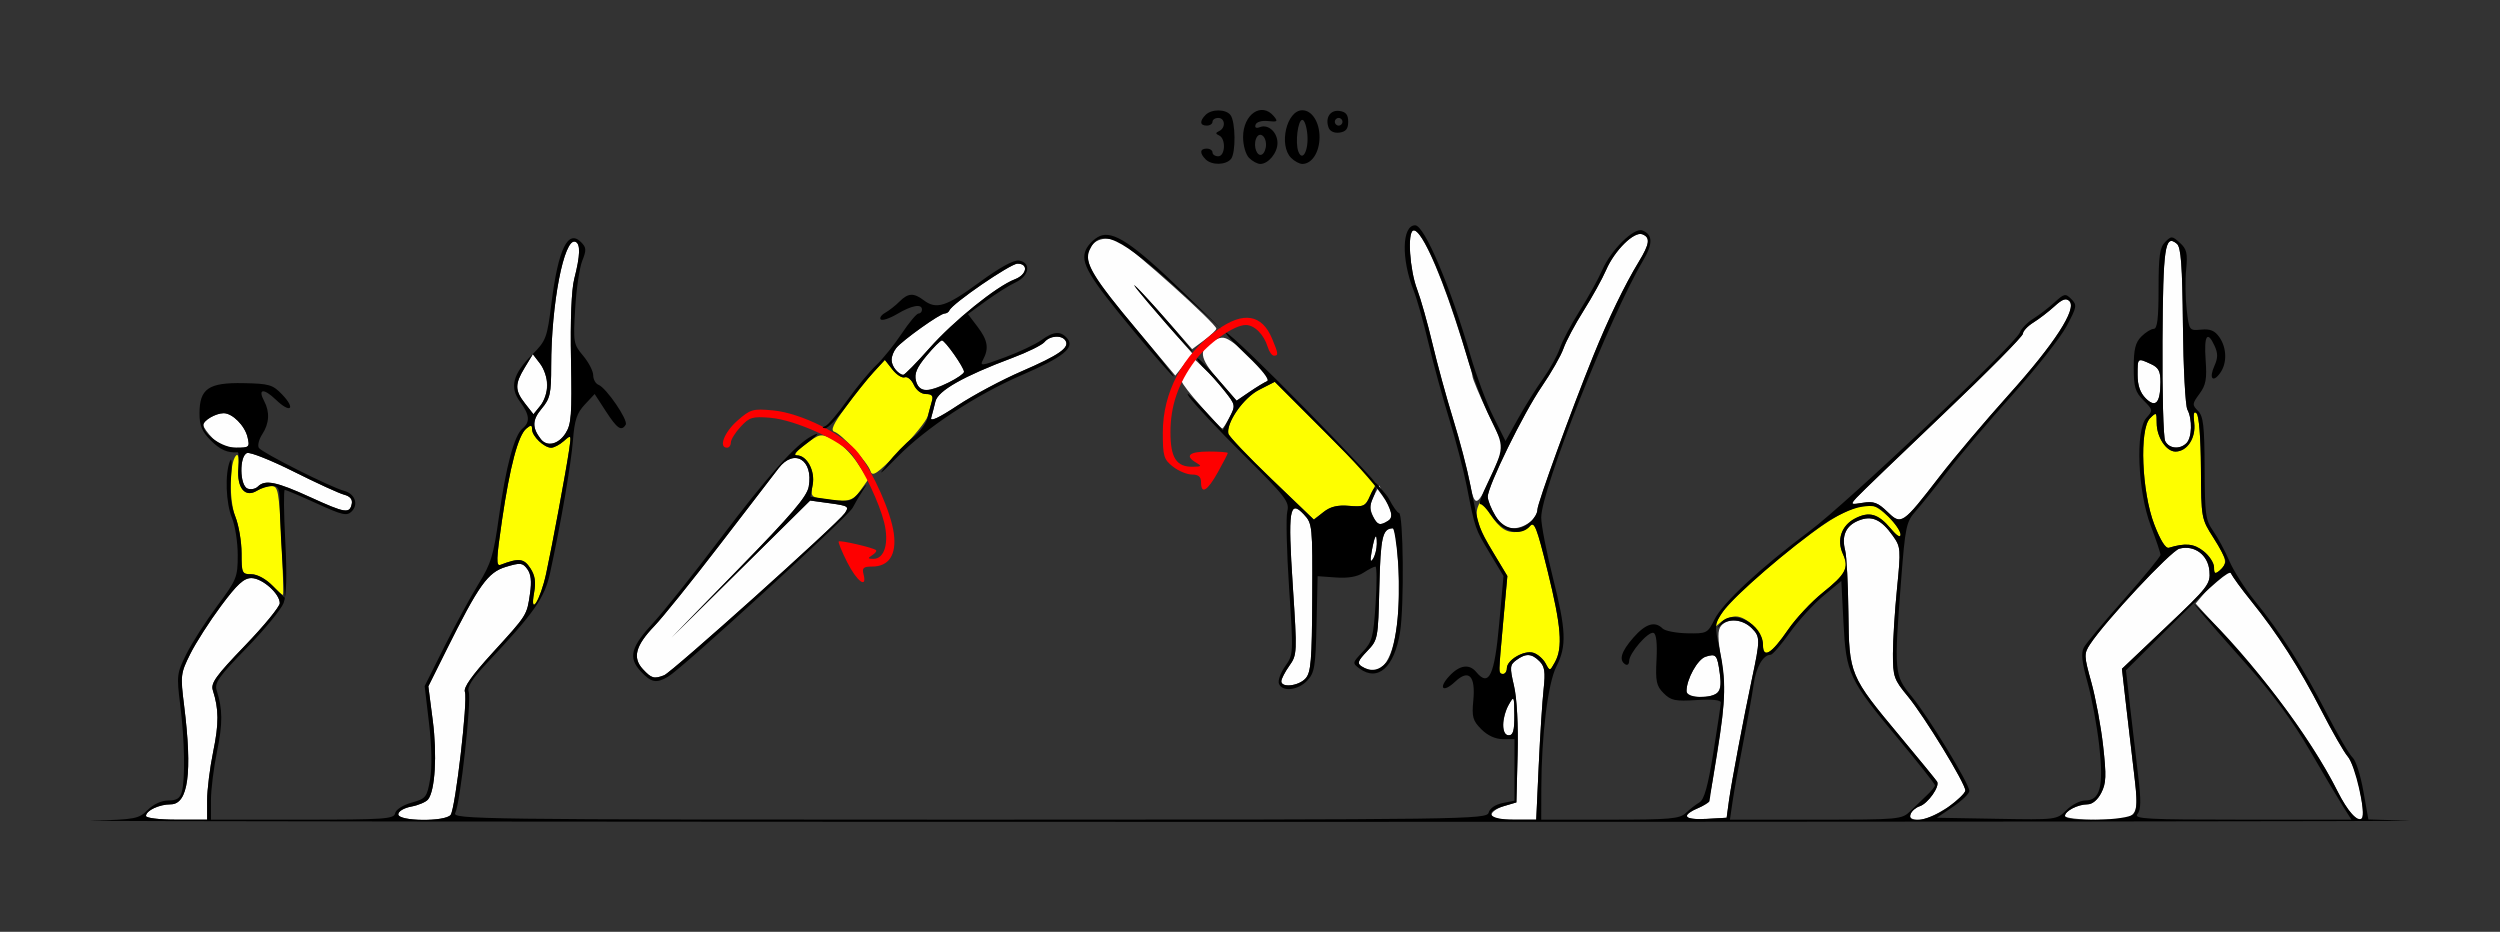 <?xml version="1.0" encoding="UTF-8" standalone="no"?>
<!-- Created with Inkscape (http://www.inkscape.org/) -->

<svg
   xmlns:dc="http://purl.org/dc/elements/1.1/"
   xmlns:cc="http://creativecommons.org/ns#"
   xmlns:rdf="http://www.w3.org/1999/02/22-rdf-syntax-ns#"
   xmlns:svg="http://www.w3.org/2000/svg"
   xmlns="http://www.w3.org/2000/svg"
   xmlns:sodipodi="http://sodipodi.sourceforge.net/DTD/sodipodi-0.dtd"
   xmlns:inkscape="http://www.inkscape.org/namespaces/inkscape"
   id="svg3464"
   version="1.1"
   inkscape:version="0.91 r13725"
   width="611.215"
   height="227.812"
   viewBox="0 0 611.215 227.812"
   sodipodi:docname="fx520600.svg">
  <rect x="0" y="0" width="611.215" height="227.812" fill="#333333" stroke="none"/>
  <defs
     id="defs3468" />
  <sodipodi:namedview
     pagecolor="#ffffff"
     bordercolor="#666666"
     borderopacity="1"
     objecttolerance="10"
     gridtolerance="10"
     guidetolerance="10"
     inkscape:pageopacity="0"
     inkscape:pageshadow="2"
     inkscape:window-width="1528"
     inkscape:window-height="965"
     id="namedview3466"
     showgrid="false"
     inkscape:zoom="1.8847706"
     inkscape:cx="364.35754"
     inkscape:cy="87.174212"
     inkscape:window-x="0"
     inkscape:window-y="0"
     inkscape:window-maximized="0"
     inkscape:current-layer="svg3464" />
  <g
     id="g3474"
     transform="translate(1.113,16.646)">
    <path
       style="fill:#fefefe"
       d="m 34.579,182.845 c 0,-1.318 3.24,-2.845 6.036,-2.845 4.289,0 5.337,-7.71 3.283,-24.144 -0.924,-7.394 -0.867,-7.878 1.504,-12.632 1.356,-2.719 4.742,-8.002 7.525,-11.74 3.945,-5.299 5.58,-6.797 7.417,-6.797 2.649,0 6.945,3.795 6.945,6.136 0,0.843 -3.831,5.513 -8.514,10.378 -7.139,7.416 -8.406,9.181 -7.846,10.931 1.478,4.619 1.498,8.109 0.085,14.972 -0.814,3.955 -1.481,9.319 -1.481,11.919 l 0,4.727 -7.477,0 c -4.18,0 -7.477,-0.399 -7.477,-0.905 z m 61.682,-0.397 c 0,-0.738 1.375,-1.561 3.177,-1.9 1.747,-0.329 3.593,-1.114 4.101,-1.745 1.718,-2.133 2.24,-10.884 1.152,-19.286 l -1.083,-8.358 4.372,-8.783 c 7.998,-16.067 10.168,-19.104 14.602,-20.437 3.556,-1.069 4.071,-1.015 5.226,0.547 0.892,1.205 1.094,3.015 0.666,5.951 -0.789,5.411 -0.629,5.159 -9.211,14.565 -5.038,5.522 -7.112,8.463 -6.71,9.515 0.754,1.971 -2.325,28.524 -3.486,30.061 -1.298,1.718 -12.806,1.601 -12.806,-0.13 z m 267.29,0.089 c 0,-0.667 1.367,-1.616 3.037,-2.109 l 3.037,-0.897 0.295,-11.719 c 0.18,-7.169 -0.161,-13.675 -0.878,-16.758 -1.077,-4.625 -1.028,-5.145 0.585,-6.328 2.319,-1.701 3.735,-1.626 5.652,0.297 1.268,1.272 1.467,2.617 1.004,6.797 -0.317,2.866 -0.854,11.223 -1.192,18.57 l -0.616,13.359 -5.462,0 c -3.844,0 -5.462,-0.359 -5.462,-1.212 z m 47.664,0.438 c 0,-0.48 1.225,-1.382 2.722,-2.004 2.397,-0.996 2.839,-1.821 3.701,-6.911 2.996,-17.675 3.31,-22.049 2.103,-29.255 -0.925,-5.521 -0.94,-7.402 -0.07,-8.453 1.619,-1.957 5.256,-1.66 7.524,0.614 2.067,2.073 2.065,2.754 -0.026,12.564 -1.908,8.951 -4.997,25.336 -5.567,29.531 l -0.574,4.219 -4.907,0.283 c -2.699,0.156 -4.907,-0.109 -4.907,-0.589 z m 54.789,-0.596 c 0.288,-0.754 1.289,-1.614 2.224,-1.912 1.991,-0.634 4.971,-4.846 4.253,-6.012 -0.272,-0.442 -4.317,-5.387 -8.988,-10.989 -12.416,-14.891 -12.529,-15.16 -12.698,-30.342 -0.077,-6.961 -0.431,-13.786 -0.785,-15.167 -0.928,-3.616 0.133,-6.033 3.209,-7.311 3.272,-1.36 5.574,-0.345 8.469,3.733 1.916,2.699 1.959,3.256 1,12.821 -0.552,5.5 -1.003,12.698 -1.003,15.997 0,5.588 0.247,6.296 3.629,10.384 4.062,4.91 14.16,21.448 14.07,23.043 -0.106,1.893 -8.289,7.125 -11.145,7.125 -2.035,0 -2.62,-0.359 -2.233,-1.371 z m 37.735,0.466 c 0,-1.215 3.163,-2.845 5.522,-2.845 1.17,0 2.462,-1.078 3.344,-2.789 1.213,-2.354 1.286,-4.146 0.465,-11.484 -0.535,-4.783 -1.832,-11.782 -2.882,-15.555 -1.802,-6.476 -1.821,-6.994 -0.338,-9.265 3.684,-5.639 19.767,-22.865 21.861,-23.413 3.682,-0.964 7.025,1.517 7.357,5.459 0.269,3.194 -0.262,3.879 -10.556,13.638 l -10.839,10.276 1.003,8.832 c 0.552,4.858 1.451,12.539 1.998,17.069 1.299,10.75 1.107,10.982 -9.105,10.982 -4.406,0 -7.83,-0.395 -7.83,-0.905 z m 69.884,-0.736 c -0.789,-0.902 -2.163,-3.117 -3.053,-4.922 -5.078,-10.292 -14.074,-23.103 -23.948,-34.103 l -10.93,-12.177 3.83,-4.556 c 3.511,-4.177 3.912,-4.407 4.818,-2.765 0.544,0.985 2.814,4.062 5.044,6.837 6.315,7.857 11.779,16.396 17.026,26.608 2.649,5.156 5.542,10.219 6.43,11.25 0.887,1.031 2.105,4.122 2.706,6.868 1.829,8.36 1.223,10.556 -1.921,6.96 z m -207.234,-21.562 c 0.018,-1.418 0.634,-3.633 1.369,-4.922 1.287,-2.258 1.337,-2.163 1.369,2.578 0.025,3.765 -0.296,4.922 -1.369,4.922 -0.914,0 -1.39,-0.897 -1.369,-2.578 z m 44.827,-8.233 c 0,-2.917 2.694,-7.777 4.658,-8.403 2.595,-0.826 2.868,-0.496 3.5,4.231 0.602,4.5 -0.378,5.571 -5.121,5.593 -2.111,0.01 -3.037,-0.424 -3.037,-1.422 z m -99.065,-2.403 c 0,-0.565 0.879,-2.266 1.954,-3.78 1.912,-2.694 1.93,-3.11 0.852,-19.533 -1.222,-18.619 -0.816,-21.241 2.706,-17.48 2.087,2.229 2.14,2.751 2.053,20.339 -0.076,15.4 -0.316,18.303 -1.636,19.766 -1.679,1.861 -5.93,2.354 -5.93,0.688 z M 156.066,146.962 c -2.594,-2.793 -1.805,-5.764 2.805,-10.556 1.984,-2.062 9.117,-10.922 15.852,-19.688 6.734,-8.766 13.273,-17.272 14.53,-18.903 3.81,-4.942 8.553,-2.022 7.357,4.529 -0.445,2.44 -4.178,6.819 -17.048,19.999 l -16.478,16.875 16.936,-16.745 16.936,-16.745 4.844,0.668 c 4.497,0.62 4.757,0.794 3.625,2.426 -1.778,2.563 -42.275,38.896 -44.164,39.624 -2.473,0.952 -3.097,0.774 -5.194,-1.484 z m 175.726,-0.682 c -1.158,-0.734 -0.942,-1.343 1.314,-3.705 2.67,-2.795 2.703,-2.969 3.009,-15.685 0.295,-12.246 0.768,-14.317 3.286,-14.375 1.248,-0.029 1.964,16.543 1.025,23.699 -1.245,9.486 -4.172,12.898 -8.635,10.067 z m 2.456,-28.155 c 0.74,-4.043 1.271,-4.806 1.252,-1.797 -0.007,1.246 -0.428,2.898 -0.933,3.672 -0.647,0.989 -0.741,0.434 -0.319,-1.875 z m 30.228,-8.672 c -1.019,-1.676 -1.854,-3.768 -1.855,-4.649 -0.006,-2.619 8.721,-20.423 13.231,-26.992 2.301,-3.352 4.678,-7.521 5.282,-9.265 0.605,-1.744 2.817,-5.899 4.916,-9.233 2.099,-3.334 4.576,-7.813 5.505,-9.953 2.086,-4.807 6.851,-9.503 8.857,-8.73 2.01,0.774 1.81,2.336 -0.859,6.714 -3.423,5.616 -7.503,14.052 -11.108,22.969 -5.471,13.531 -13.679,36.116 -13.679,37.639 0,2.174 -3.095,4.549 -5.928,4.549 -1.829,0 -3.013,-0.827 -4.362,-3.047 z m -30.01,-0.111 c -0.765,-1.684 -0.689,-2.833 0.315,-4.755 l 1.324,-2.534 1.748,3.889 c 1.495,3.326 1.554,4.012 0.406,4.741 -2.051,1.302 -2.697,1.073 -3.793,-1.34 z m 125.836,-0.884 c -2.294,-2.222 -3.34,-2.606 -5.949,-2.181 -3.05,0.497 -3.107,0.451 -1.573,-1.249 0.876,-0.97 10.386,-10.128 21.135,-20.349 10.749,-10.222 19.543,-19.102 19.544,-19.735 4.2e-4,-0.633 1.157,-1.87 2.571,-2.749 1.414,-0.879 3.729,-2.658 5.146,-3.953 1.952,-1.784 2.838,-2.091 3.659,-1.268 1.889,1.895 -3.639,10.428 -14.792,22.835 -5.734,6.379 -13.359,15.395 -16.944,20.035 -9.114,11.798 -9.348,11.955 -12.796,8.614 z M 74.766,104.921 c -8.328,-3.811 -11.078,-4.37 -12.834,-2.609 -0.582,0.584 -1.718,0.808 -2.523,0.498 -1.939,-0.746 -2.043,-7.959 -0.126,-8.697 0.736,-0.283 5.888,1.765 11.449,4.553 5.56,2.788 11.092,5.323 12.294,5.635 1.43,0.371 2.075,1.129 1.869,2.195 -0.485,2.507 -1.579,2.337 -10.128,-1.576 z m 283.398,-3.896 c -0.603,-3.228 -2.41,-10.087 -4.014,-15.243 -1.604,-5.156 -3.878,-13.443 -5.053,-18.414 -1.175,-4.972 -2.864,-10.951 -3.754,-13.288 -1.798,-4.724 -2.403,-13.858 -0.951,-14.372 1.643,-0.581 5.835,8.266 10.223,21.575 2.345,7.112 4.263,13.417 4.263,14.012 0,0.595 1.728,4.729 3.841,9.188 l 3.841,8.107 -2.596,5.971 c -3.942,9.065 -4.519,9.31 -5.799,2.464 z M 50.892,90.511 c -1.262,-1.266 -2.294,-2.727 -2.294,-3.248 0,-1.121 3.043,-2.888 4.975,-2.888 2.144,0 5.168,3.037 5.834,5.859 0.579,2.453 0.443,2.578 -2.806,2.578 -2.38,0 -4.11,-0.698 -5.709,-2.301 z m 477.346,0.661 c -0.44,-0.902 -0.735,-11.885 -0.657,-24.405 0.144,-23.167 0.601,-26.245 3.53,-23.806 0.999,0.832 1.326,5.261 1.474,19.958 0.104,10.389 0.596,19.65 1.092,20.58 1.25,2.342 1.129,6.836 -0.219,8.189 -1.634,1.639 -4.298,1.376 -5.219,-0.516 z m -397.138,-0.469 c -2.158,-2.798 -2.107,-4.677 0.202,-7.43 2.078,-2.478 2.342,-3.648 2.342,-10.391 0,-15.191 3.129,-31.386 5.881,-30.434 1.327,0.459 1.25,3.277 -0.247,9.114 -0.675,2.631 -0.972,10.056 -0.79,19.732 0.256,13.58 0.086,15.829 -1.363,18.047 -1.753,2.684 -4.522,3.31 -6.025,1.361 z m 161.497,-7.922 c -2.611,-2.939 -4.748,-5.696 -4.748,-6.127 0,-0.431 0.691,-1.84 1.534,-3.133 l 1.534,-2.349 2.297,2.148 c 1.263,1.181 3.537,3.711 5.053,5.622 2.667,3.362 2.709,3.566 1.285,6.328 -0.809,1.57 -1.637,2.854 -1.84,2.854 -0.203,0 -2.505,-2.405 -5.116,-5.343 z m -66.052,2.71 c 0.258,-0.872 0.723,-2.662 1.035,-3.979 0.628,-2.65 6.883,-6.193 18.846,-10.674 3.689,-1.382 7.21,-3.12 7.825,-3.863 1.321,-1.596 4.252,-1.78 5.149,-0.323 1.042,1.692 -1.593,3.526 -10.757,7.489 -4.784,2.069 -11.818,5.825 -15.632,8.348 -4.611,3.049 -6.778,4.055 -6.466,3.001 z M 127.271,82.033 c -2.536,-3.234 -2.548,-4.775 -0.07,-8.853 l 1.961,-3.226 1.754,2.289 c 2.236,2.919 2.279,7.575 0.094,10.282 l -1.701,2.107 -2.037,-2.598 z M 523.475,80.736 C 522.118,79.375 521.495,77.57 521.495,75 c 0,-4.202 -0.051,-4.16 3.227,-2.662 1.912,0.874 2.378,1.75 2.366,4.453 -0.022,5.101 -1.19,6.376 -3.614,3.945 z M 296.819,76.271 c -4.801,-5.463 -5.036,-7.555 -1.085,-9.676 1.944,-1.044 2.6,-0.949 4.891,0.706 4.418,3.192 9.305,8.833 8.05,9.293 -0.626,0.229 -2.555,1.382 -4.287,2.561 l -3.15,2.144 -4.419,-5.028 z m -73.994,0.18 c -0.436,-1.744 0.18,-3.211 2.552,-6.077 1.72,-2.078 3.428,-3.785 3.795,-3.795 0.751,-0.019 5.408,6.596 5.408,7.682 0,1.049 -7.121,4.489 -9.291,4.489 -1.225,0 -2.091,-0.807 -2.464,-2.299 z M 217.944,73.875 c -1.42,-1.424 -1.389,-3.623 0.076,-5.455 C 219.495,66.575 228.718,60 229.831,60 c 0.47,0 0.995,-0.34 1.166,-0.755 0.69,-1.674 14.908,-11.432 16.658,-11.432 2.755,0 2.303,2.697 -0.639,3.819 -4.497,1.715 -14.998,10.188 -20.891,16.856 C 222.958,72.069 220.075,75 219.717,75 c -0.358,0 -1.156,-0.506 -1.773,-1.125 z m 58.956,-9.81 C 266.619,51.816 264.086,47.741 264.986,44.896 c 0.98,-3.099 4.357,-4.083 7.83,-2.282 3.047,1.581 23.446,19.922 23.446,21.081 0,0.352 -1.331,1.627 -2.957,2.833 l -2.957,2.193 -5.221,-5.973 c -6.091,-6.969 -10.53,-11.645 -8.436,-8.887 0.802,1.056 4.23,5.086 7.619,8.955 l 6.161,7.035 -2.12,2.666 -2.12,2.666 -9.332,-11.118 z"
       id="path3484"
       inkscape:connector-curvature="0" />
    <path
       style="fill:#fefe00"
       d="m 365.421,147.114 c 0,-0.556 0.449,-5.942 0.997,-11.97 l 0.997,-10.959 -3.371,-5.608 c -3.821,-6.356 -4.723,-9.1 -3.772,-11.465 0.621,-1.544 0.725,-1.539 1.736,0.1 2.946,4.772 4.606,6.227 7.104,6.227 1.442,0 3.171,-0.664 3.843,-1.476 1.039,-1.256 1.681,0.386 4.306,11.016 3.331,13.488 3.752,18.714 1.795,22.258 -1.25,2.262 -1.254,2.263 -2.302,0.298 -0.578,-1.083 -1.913,-2.243 -2.966,-2.579 -2.259,-0.719 -6.497,1.75 -6.497,3.786 0,0.762 -0.421,1.385 -0.935,1.385 -0.514,0 -0.935,-0.455 -0.935,-1.011 z m 64.486,-6.093 c 0,-2.914 -3.871,-6.959 -6.66,-6.959 -1.139,0 -2.911,0.738 -3.937,1.641 -1.86,1.636 -1.86,1.632 -0.074,-1.519 2.01,-3.545 12.131,-12.725 22.561,-20.463 6.504,-4.825 10.765,-6.846 14.433,-6.846 1.948,0 7.321,5.266 7.321,7.175 0,0.875 -0.897,0.336 -2.377,-1.428 -3.087,-3.68 -5.289,-4.307 -8.777,-2.497 -3.302,1.713 -4.504,5.232 -2.954,8.646 1.547,3.406 0.753,4.937 -4.908,9.469 -2.761,2.21 -6.578,6.288 -8.483,9.062 -4.075,5.935 -6.145,7.188 -6.145,3.72 z M 129.471,128.199 c 0.472,-2.576 0.221,-4.169 -0.937,-5.942 -1.561,-2.39 -2.807,-2.53 -7.26,-0.816 -1.123,0.432 -1.07,-1.26 0.34,-10.866 1.935,-13.183 3.947,-20.778 5.947,-22.443 1.15,-0.957 1.411,-0.92 1.411,0.201 0,1.665 2.935,4.479 4.673,4.479 0.69,0 2.085,-0.738 3.101,-1.641 1.81,-1.609 1.835,-1.567 1.296,2.109 -0.799,5.449 -4.135,23.418 -5.621,30.27 -1.436,6.625 -4.073,10.78 -2.95,4.647 z m -64.225,-1.842 c -1.462,-1.518 -3.511,-2.607 -4.907,-2.607 -2.28,0 -2.396,-0.248 -2.396,-5.137 0,-2.825 -0.682,-6.847 -1.515,-8.936 -1.587,-3.979 -1.465,-13.312 0.196,-14.979 0.521,-0.523 0.734,0.707 0.542,3.133 -0.386,4.865 1.655,7.303 4.579,5.472 0.979,-0.614 2.568,-1.115 3.531,-1.115 1.597,0 1.809,1.162 2.419,13.211 0.368,7.266 0.532,13.291 0.365,13.388 -0.167,0.098 -1.433,-0.996 -2.814,-2.43 z m 474.94,-4.299 c 0,-1.057 -1.15,-2.829 -2.556,-3.939 -2.363,-1.864 -4.435,-2.069 -8.489,-0.837 -0.791,0.24 -2.071,-1.808 -3.574,-5.719 -3.064,-7.972 -3.675,-23.296 -1.035,-25.947 1.558,-1.565 1.636,-1.509 1.636,1.162 0,3.435 2.324,6.972 4.581,6.972 2.859,0 5.022,-3.293 4.592,-6.989 -0.27,-2.319 -0.091,-3.025 0.594,-2.337 0.578,0.58 1.009,6.07 1.05,13.359 0.068,12.251 0.099,12.419 3.037,17.01 3.344,5.224 3.565,6.355 1.566,8.02 -1.169,0.973 -1.402,0.847 -1.402,-0.755 z M 309.567,100.28 c -5.776,-5.54 -10.502,-10.558 -10.502,-11.151 0,-3.084 4.036,-8.618 7.623,-10.454 l 3.859,-1.975 12.402,12.415 12.402,12.415 -1.391,2.925 c -1.272,2.675 -1.712,2.894 -5.152,2.565 -2.696,-0.258 -4.466,0.163 -6.25,1.486 l -2.489,1.846 -10.502,-10.072 z m -109.892,4.977 c -2.435,-0.365 -2.613,-0.654 -2.1,-3.397 0.635,-3.393 -1.404,-7.173 -3.87,-7.173 -0.911,0 -0.072,-1.08 2.107,-2.709 3.532,-2.642 3.7,-2.672 6.747,-1.214 1.719,0.822 4.359,3.363 5.866,5.645 l 2.741,4.15 -1.908,2.689 c -1.934,2.724 -3.135,2.976 -9.582,2.008 z m 12.044,-6.7 c -0.676,-2.137 -7.032,-9.068 -8.848,-9.648 -0.984,-0.315 -0.265,-1.884 2.749,-5.996 2.245,-3.063 5.325,-6.919 6.844,-8.569 l 2.762,-2.999 1.845,2.353 c 1.015,1.294 2.373,2.149 3.018,1.901 0.645,-0.248 1.637,0.57 2.204,1.818 0.612,1.347 1.825,2.27 2.983,2.27 1.41,0 1.825,0.456 1.496,1.641 -0.251,0.902 -0.732,2.602 -1.069,3.777 -0.337,1.175 -3.498,5.071 -7.025,8.658 -5.337,5.429 -6.504,6.232 -6.959,4.794 z"
       id="path3480"
       inkscape:connector-curvature="0" />
    <path
       style="fill:#fe0000"
       d="m 206.028,120.844 c -1.328,-2.629 -2.268,-4.928 -2.088,-5.108 0.36,-0.361 8.413,1.504 9.118,2.112 0.242,0.209 -0.178,0.772 -0.935,1.252 -1.149,0.729 -1.103,0.875 0.281,0.887 2.747,0.024 3.901,-3.899 2.633,-8.951 -1.199,-4.777 -4.819,-12.428 -7.782,-16.448 -2.502,-3.394 -13.939,-8.585 -20.034,-9.092 -4.369,-0.363 -5.104,-0.142 -7.256,2.187 -1.317,1.426 -2.395,3.163 -2.395,3.861 0,0.698 -0.421,1.269 -0.935,1.269 -2.13,0 -0.701,-3.762 2.5,-6.581 3.205,-2.823 3.785,-2.993 8.692,-2.547 6.889,0.627 17.481,5.922 20.937,10.467 3.728,4.902 7.945,14.445 8.643,19.558 0.72,5.269 -1.165,8.164 -5.316,8.164 -2.111,0 -2.484,0.336 -2.083,1.875 0.957,3.669 -1.605,1.8 -3.982,-2.906 z M 292.523,101.25 c 0,-1.346 -0.623,-1.875 -2.21,-1.875 -1.216,0 -3.319,-0.874 -4.673,-1.943 -2.229,-1.759 -2.462,-2.547 -2.462,-8.323 0,-9.889 4.846,-18.987 13.393,-25.144 6.287,-4.529 10.839,-3.786 13.322,2.174 1.559,3.744 1.606,4.173 0.451,4.173 -0.479,0 -1.16,-0.949 -1.512,-2.109 -0.934,-3.074 -3.243,-5.391 -5.373,-5.391 -2.889,0 -9.23,4.474 -12.428,8.768 -4.087,5.489 -5.983,11.014 -5.983,17.434 0,6.266 1.439,8.503 5.441,8.457 2.152,-0.024 2.274,-0.163 0.868,-0.984 -2.903,-1.696 -1.748,-2.737 3.037,-2.737 2.57,0 4.673,0.158 4.673,0.351 0,0.193 -1.087,2.302 -2.416,4.688 -2.568,4.609 -4.126,5.539 -4.126,2.462 z"
       id="path3478"
       inkscape:connector-curvature="0" />
    <path
       style="fill:#000000"
       d="m 21.248,183.987 c 10.717,-0.276 11.58,-0.44 13.743,-2.61 1.403,-1.408 3.38,-2.315 5.045,-2.315 2.049,0 2.879,-0.531 3.301,-2.109 0.861,-3.222 0.696,-12.552 -0.372,-21.097 -0.924,-7.394 -0.867,-7.878 1.504,-12.632 1.356,-2.719 4.732,-7.988 7.503,-11.71 4.799,-6.446 5.038,-7.037 5.038,-12.452 0,-3.127 -0.631,-7.199 -1.402,-9.05 -1.5,-3.601 -1.762,-10.843 -0.503,-13.918 0.454,-1.11 0.567,0.493 0.277,3.926 -0.35,4.142 -0.054,6.896 1.036,9.628 0.84,2.105 1.526,6.139 1.526,8.964 0,4.896 0.113,5.137 2.408,5.137 1.444,0 3.561,1.156 5.286,2.887 l 2.878,2.887 -0.608,-9.215 c -0.335,-5.068 -0.61,-11.219 -0.613,-13.668 -0.004,-3.837 -0.265,-4.453 -1.887,-4.453 -1.035,0 -2.683,0.502 -3.662,1.115 -2.914,1.826 -4.965,-0.608 -4.582,-5.437 0.173,-2.178 0.103,-3.945 -0.154,-3.927 -2.525,0.178 -4.3,-0.608 -6.615,-2.929 -2.126,-2.133 -2.732,-3.588 -2.732,-6.562 0,-6.06 2.196,-7.584 10.7,-7.422 6.361,0.121 7.203,0.369 9.52,2.794 3.389,3.548 2.023,4.687 -1.528,1.274 -3.01,-2.893 -4.507,-2.723 -2.879,0.327 1.42,2.661 1.257,5.455 -0.472,8.102 -0.815,1.248 -1.189,2.746 -0.83,3.329 0.709,1.151 17.559,9.641 20.844,10.503 2.622,0.688 3.589,3.295 1.863,5.025 -1.184,1.188 -2.269,0.942 -8.591,-1.948 -3.979,-1.819 -7.479,-3.308 -7.777,-3.308 -0.298,0 -0.246,5.593 0.115,12.429 0.45,8.514 0.322,13.312 -0.405,15.234 -0.584,1.543 -4.657,6.494 -9.053,11.002 -6.741,6.913 -7.886,8.527 -7.316,10.312 1.487,4.657 1.508,8.128 0.092,15.002 -0.814,3.955 -1.481,9.319 -1.481,11.919 l 0,4.727 22.361,0 c 20.093,0 22.392,-0.158 22.664,-1.557 0.175,-0.9 1.872,-1.998 4.023,-2.603 3.521,-0.99 3.764,-1.297 4.528,-5.709 0.504,-2.912 0.406,-8.067 -0.261,-13.731 l -1.068,-9.068 4.815,-9.625 c 2.648,-5.294 6.397,-12.182 8.331,-15.307 3.085,-4.986 3.699,-7.002 5.015,-16.463 1.712,-12.308 3.735,-19.877 5.763,-21.565 1.914,-1.594 1.756,-3.339 -0.59,-6.523 -2.618,-3.552 -1.801,-6.768 2.923,-11.507 3.45,-3.461 3.669,-4.045 4.757,-12.718 1.649,-13.144 4.028,-18.028 7.22,-14.826 1.311,1.315 1.351,1.933 0.298,4.564 -0.67,1.674 -1.448,6.923 -1.73,11.666 -0.494,8.303 -0.422,8.731 1.948,11.556 1.354,1.614 2.461,3.759 2.461,4.767 0,1.008 0.577,2.055 1.282,2.326 1.912,0.736 7.332,8.673 6.663,9.758 -1.045,1.696 -2.079,0.997 -4.854,-3.281 l -2.737,-4.221 -2.415,2.58 c -1.932,2.064 -2.509,3.8 -2.884,8.674 -0.447,5.813 -2.901,20.055 -5.603,32.509 -1.32,6.084 -3.847,9.686 -15.482,22.069 -3.571,3.801 -4.857,5.826 -4.421,6.965 0.748,1.956 -2.056,27.332 -3.274,29.629 -0.827,1.559 5.447,1.641 125.664,1.641 122.288,0 126.55,-0.058 126.986,-1.733 0.268,-1.028 1.642,-1.972 3.38,-2.32 l 2.928,-0.588 0,-7.523 0,-7.523 -2.846,0 c -1.812,0 -3.721,-0.877 -5.252,-2.414 -2.1,-2.107 -2.35,-3.001 -1.964,-7.031 0.578,-6.032 -1.092,-7.758 -4.447,-4.596 -3.019,2.845 -4.214,1.6 -1.375,-1.432 2.488,-2.656 4.836,-2.992 6.539,-0.934 3.102,3.749 4.466,0.889 5.605,-11.757 l 1.056,-11.723 -3.368,-5.604 c -3.61,-6.006 -3.543,-5.812 -5.625,-16.385 -0.761,-3.867 -2.689,-11.25 -4.283,-16.406 -1.595,-5.156 -3.876,-13.51 -5.069,-18.563 -1.193,-5.054 -2.818,-10.813 -3.61,-12.798 -3.071,-7.699 -2.881,-15.982 0.366,-15.982 2.267,0 8.628,14.992 13.524,31.875 1.421,4.898 3.928,11.599 5.573,14.89 l 2.989,5.983 3.081,-5.515 c 1.694,-3.033 4.437,-7.413 6.095,-9.733 1.658,-2.32 3.495,-5.646 4.083,-7.39 0.587,-1.744 2.785,-5.899 4.884,-9.233 2.099,-3.334 4.578,-7.813 5.509,-9.953 2.127,-4.891 7.765,-10.447 9.804,-9.662 2.577,0.992 2.628,3.234 0.17,7.379 -8.121,13.691 -24.896,56.002 -24.896,62.794 0,1.851 1.261,8.368 2.801,14.482 3.302,13.105 3.462,16.933 0.912,21.946 -2.077,4.084 -3.649,16.744 -3.689,29.716 l -0.024,7.734 16.822,0 c 14.744,0 17.035,-0.203 18.54,-1.641 0.945,-0.902 2.436,-2.062 3.314,-2.578 1.174,-0.69 2.075,-3.912 3.406,-12.188 0.995,-6.188 1.817,-11.692 1.826,-12.232 0.011,-0.623 -2.168,-0.842 -5.955,-0.6 -5.196,0.332 -6.239,0.114 -8.025,-1.677 -1.779,-1.784 -2.01,-2.882 -1.738,-8.228 0.204,-3.998 -0.056,-6.293 -0.738,-6.521 -1.289,-0.431 -5.957,4.964 -5.957,6.885 0,0.764 -0.421,1.129 -0.935,0.81 -1.646,-1.02 -1.011,-3.129 1.966,-6.53 2.984,-3.41 5.265,-4.123 7.147,-2.235 0.592,0.593 3.302,1.121 6.023,1.172 4.819,0.09 4.992,0.002 6.689,-3.429 1.984,-4.013 11.296,-12.654 23.285,-21.61 9.063,-6.769 50.305,-45.72 51.335,-48.483 0.358,-0.96 1.83,-2.479 3.271,-3.377 1.441,-0.897 3.783,-2.694 5.203,-3.993 2.404,-2.197 2.69,-2.253 4.131,-0.808 1.441,1.445 1.359,1.904 -1.181,6.637 -1.501,2.796 -7.416,10.303 -13.145,16.682 -5.729,6.379 -12.84,14.762 -15.803,18.629 -2.963,3.867 -6.514,8.297 -7.892,9.844 -2.346,2.634 -2.575,3.705 -3.597,16.875 -1.753,22.59 -1.689,23.299 2.551,28.426 4.079,4.931 14.128,21.4 14.128,23.153 0,0.627 -1.787,2.357 -3.972,3.844 l -3.972,2.703 14.654,0.258 c 14.578,0.257 14.666,0.246 17.014,-2.109 1.298,-1.302 3.363,-2.367 4.589,-2.367 3.686,0 4.56,-3.407 3.44,-13.411 -0.53,-4.741 -1.813,-11.67 -2.85,-15.398 -1.402,-5.039 -1.636,-7.246 -0.911,-8.605 0.536,-1.005 4.972,-6.327 9.856,-11.826 4.885,-5.499 8.881,-10.371 8.881,-10.827 0,-0.455 -1.083,-3.685 -2.406,-7.178 -3.162,-8.345 -3.755,-23.297 -1.043,-26.307 1.641,-1.821 1.621,-1.948 -0.701,-4.276 -2.039,-2.045 -2.392,-3.237 -2.392,-8.067 0,-4.418 0.412,-6.081 1.869,-7.543 1.028,-1.031 2.395,-1.875 3.037,-1.875 0.86,0 1.168,-2.587 1.168,-9.81 0,-8.025 0.292,-10.103 1.606,-11.422 1.519,-1.524 1.715,-1.513 3.605,0.201 1.684,1.527 1.925,2.549 1.534,6.5 -0.256,2.578 -0.196,7.008 0.133,9.844 0.593,5.114 0.623,5.154 3.549,4.874 2.208,-0.212 3.325,0.254 4.439,1.849 1.844,2.641 1.914,6.398 0.163,8.8 -1.806,2.477 -2.744,1.233 -1.363,-1.808 0.846,-1.863 0.86,-3.037 0.055,-4.809 -1.788,-3.937 -2.647,-2.634 -2.215,3.36 0.339,4.7 0.074,6.161 -1.507,8.306 -1.795,2.435 -1.817,2.704 -0.352,4.176 1.303,1.309 1.574,3.663 1.609,14.014 0.038,11.261 0.237,12.715 2.09,15.326 1.126,1.586 2.899,4.878 3.94,7.314 1.041,2.436 3.822,6.809 6.181,9.717 6.489,8.002 11.881,16.423 17.523,27.368 2.805,5.441 5.714,10.404 6.464,11.028 0.75,0.625 1.921,4.281 2.602,8.124 l 1.238,6.989 9.866,0.3 c 5.426,0.165 -122.4,0.298 -284.059,0.296 -161.659,-0.002 -288.78,-0.136 -282.49,-0.298 z m 28.285,-4.964 c 0,-2.6 0.666,-7.963 1.481,-11.919 1.413,-6.864 1.394,-10.353 -0.085,-14.972 -0.56,-1.75 0.707,-3.515 7.846,-10.931 4.683,-4.864 8.514,-9.534 8.514,-10.378 0,-2.34 -4.296,-6.136 -6.945,-6.136 -1.837,0 -3.472,1.498 -7.417,6.797 -2.783,3.738 -6.169,9.021 -7.525,11.74 -2.371,4.754 -2.428,5.238 -1.504,12.632 2.054,16.434 1.006,24.144 -3.283,24.144 -2.796,0 -6.036,1.527 -6.036,2.845 0,0.506 3.297,0.905 7.477,0.905 l 7.477,0 0,-4.727 z m 59.535,3.555 c 1.161,-1.537 4.24,-28.089 3.486,-30.061 -0.402,-1.052 1.672,-3.993 6.71,-9.515 8.582,-9.406 8.422,-9.154 9.211,-14.565 0.428,-2.936 0.225,-4.746 -0.666,-5.951 -1.155,-1.562 -1.67,-1.615 -5.226,-0.547 -4.433,1.332 -6.603,4.37 -14.602,20.437 l -4.372,8.783 1.083,8.358 c 1.089,8.402 0.566,17.153 -1.152,19.286 -0.508,0.631 -2.354,1.416 -4.101,1.745 -1.802,0.339 -3.177,1.161 -3.177,1.9 0,1.731 11.508,1.848 12.806,0.13 z m 266.023,-12.188 c 0.339,-7.348 0.875,-15.704 1.192,-18.57 0.463,-4.18 0.264,-5.525 -1.004,-6.797 -1.917,-1.923 -3.333,-1.997 -5.652,-0.297 -1.613,1.183 -1.661,1.703 -0.585,6.328 0.717,3.082 1.058,9.589 0.878,16.758 l -0.295,11.719 -3.037,0.897 c -5.1,1.506 -3.774,3.322 2.425,3.322 l 5.462,0 0.616,-13.359 z m 46.511,8.672 c 0.57,-4.195 3.659,-20.58 5.567,-29.531 2.091,-9.81 2.092,-10.491 0.026,-12.564 -2.198,-2.205 -5.595,-2.562 -7.57,-0.795 -1.115,0.997 -1.125,0.927 -0.072,-0.469 2.803,-3.716 10.355,0.163 10.355,5.319 0,3.468 2.07,2.215 6.145,-3.72 1.905,-2.774 5.722,-6.853 8.483,-9.062 5.662,-4.532 6.455,-6.063 4.908,-9.469 -1.55,-3.414 -0.348,-6.933 2.954,-8.646 3.488,-1.81 5.69,-1.183 8.777,2.497 1.48,1.765 2.377,2.304 2.377,1.428 0,-0.773 -1.336,-2.746 -2.969,-4.384 -2.669,-2.677 -3.353,-2.916 -6.776,-2.368 -2.094,0.336 -6.069,2.171 -8.834,4.078 -8.274,5.707 -22.429,17.93 -24.776,21.395 -2.11,3.115 -2.146,3.458 -0.947,9.061 1.69,7.899 1.593,12.328 -0.558,25.511 -1.009,6.188 -1.843,11.515 -1.852,11.839 -0.009,0.324 -1.279,1.114 -2.821,1.754 -4.282,1.779 -3.351,2.942 2.103,2.627 l 4.907,-0.283 0.574,-4.219 z m 44.36,2.578 c 1.187,-1.16 3.022,-2.921 4.079,-3.914 1.057,-0.993 1.922,-2.061 1.922,-2.373 0,-0.313 -4.026,-5.407 -8.946,-11.32 -12.133,-14.581 -12.783,-15.958 -13.426,-28.444 l -0.525,-10.193 -4.392,3.646 c -2.416,2.005 -6.119,6.065 -8.229,9.021 -2.11,2.956 -4.204,5.375 -4.653,5.375 -1.845,0 -3.565,2.985 -4.16,7.219 -0.348,2.475 -1.503,8.929 -2.567,14.343 -1.064,5.414 -2.227,11.848 -2.584,14.297 l -0.649,4.453 20.987,0 c 20.502,0 21.037,-0.049 23.145,-2.109 z m 9.197,-0.938 c 2.291,-1.676 4.191,-3.511 4.223,-4.078 0.089,-1.595 -10.009,-18.133 -14.07,-23.043 -3.382,-4.088 -3.629,-4.796 -3.629,-10.384 0,-3.298 0.451,-10.497 1.003,-15.997 0.96,-9.565 0.916,-10.122 -1,-12.821 -2.895,-4.078 -5.197,-5.092 -8.469,-3.733 -3.076,1.278 -4.137,3.695 -3.209,7.311 0.354,1.381 0.708,8.206 0.785,15.167 0.169,15.181 0.282,15.45 12.698,30.342 4.671,5.602 8.716,10.547 8.988,10.989 0.718,1.166 -2.261,5.378 -4.253,6.012 -0.935,0.298 -1.935,1.158 -2.224,1.912 -0.996,2.602 4.742,1.552 9.155,-1.676 z m 45.375,1.674 c 0.871,-1.052 0.903,-3.294 0.14,-9.609 -0.547,-4.53 -1.447,-12.211 -1.998,-17.069 l -1.003,-8.832 10.839,-10.276 c 10.294,-9.759 10.825,-10.445 10.556,-13.638 -0.331,-3.942 -3.675,-6.423 -7.357,-5.459 -2.094,0.548 -18.178,17.773 -21.861,23.413 -1.483,2.271 -1.464,2.789 0.338,9.265 1.05,3.773 2.347,10.773 2.882,15.555 0.821,7.338 0.748,9.131 -0.465,11.484 -0.882,1.711 -2.175,2.789 -3.344,2.789 -2.359,0 -5.522,1.63 -5.522,2.845 0,1.553 15.48,1.121 16.795,-0.468 z m 51.168,-1.898 c -1.141,-1.799 -4.808,-7.978 -8.149,-13.731 -4.041,-6.959 -9.181,-13.945 -15.353,-20.87 -5.103,-5.725 -10.139,-11.464 -11.191,-12.753 l -1.912,-2.344 1.949,1.875 c 12.366,11.897 26.485,30.597 33.312,44.121 2.504,4.961 4.961,7.671 6.004,6.624 1.049,-1.052 -1.734,-13.143 -3.48,-15.12 -0.911,-1.031 -3.823,-6.094 -6.472,-11.25 -5.362,-10.438 -10.809,-18.922 -17.24,-26.852 -2.359,-2.909 -4.521,-5.896 -4.805,-6.637 -0.354,-0.925 -4.466,2.576 -13.113,11.166 l -12.598,12.513 0.98,8.655 c 0.539,4.76 1.428,12.361 1.976,16.892 0.763,6.315 0.73,8.557 -0.14,9.609 -0.993,1.2 2.229,1.373 25.586,1.373 l 26.722,0 -2.075,-3.271 z M 369.126,158.203 c -0.032,-4.741 -0.082,-4.836 -1.369,-2.578 -1.808,3.172 -1.808,7.5 0,7.5 1.072,0 1.394,-1.157 1.369,-4.922 z m 49.468,-5.31 c 0.929,-0.59 1.153,-1.957 0.78,-4.751 -0.632,-4.728 -0.905,-5.058 -3.5,-4.231 -1.964,0.625 -4.658,5.485 -4.658,8.403 0,1.609 5.124,2.012 7.379,0.579 z m -51.304,-6.153 c 0,-2.036 4.238,-4.505 6.497,-3.786 1.054,0.335 2.389,1.496 2.966,2.579 1.048,1.965 1.053,1.964 2.302,-0.298 1.958,-3.544 1.536,-8.77 -1.795,-22.258 -2.673,-10.822 -3.253,-12.288 -4.346,-10.968 -2.141,2.588 -6.634,1.452 -9.186,-2.322 -1.22,-1.805 -2.557,-3.19 -2.972,-3.079 -0.414,0.111 0.407,-2.209 1.826,-5.156 4.163,-8.65 4.17,-8.827 0.667,-15.843 C 361.495,82.095 358.897,75.211 357.476,70.312 352.342,52.616 346.512,38.98 344.393,39.714 c -1.452,0.503 -0.847,9.642 0.951,14.365 0.89,2.337 2.579,8.316 3.754,13.288 1.175,4.972 3.441,13.258 5.035,18.414 1.595,5.156 3.522,12.539 4.283,16.406 2.082,10.574 2.015,10.378 5.628,16.389 l 3.371,5.608 -0.997,10.959 c -1.214,13.342 -1.212,12.98 -0.062,12.98 0.514,0 0.935,-0.623 0.935,-1.385 z M 132.421,123.552 c 1.485,-6.852 4.822,-24.822 5.621,-30.27 0.539,-3.677 0.514,-3.718 -1.296,-2.109 -1.015,0.902 -2.41,1.641 -3.101,1.641 -1.738,0 -4.673,-2.813 -4.673,-4.479 0,-1.121 -0.262,-1.158 -1.411,-0.201 -2,1.665 -4.013,9.26 -5.947,22.443 -1.41,9.606 -1.463,11.298 -0.34,10.866 4.453,-1.714 5.699,-1.574 7.26,0.816 1.158,1.773 1.409,3.366 0.937,5.942 -1.123,6.132 1.514,1.977 2.95,-4.647 z m 410.57,-3.014 c 0,-0.609 -1.336,-3.194 -2.968,-5.745 -2.939,-4.591 -2.969,-4.759 -3.037,-17.01 -0.041,-7.288 -0.472,-12.778 -1.05,-13.359 -0.684,-0.688 -0.864,0.018 -0.594,2.337 0.43,3.696 -1.734,6.989 -4.592,6.989 -2.257,0 -4.581,-3.537 -4.581,-6.972 0,-2.672 -0.077,-2.727 -1.636,-1.162 -2.64,2.651 -2.029,17.975 1.035,25.947 1.503,3.912 2.783,5.96 3.574,5.719 4.054,-1.232 6.126,-1.027 8.489,0.837 1.406,1.109 2.556,2.882 2.556,3.939 0,1.602 0.233,1.728 1.402,0.755 0.771,-0.642 1.402,-1.666 1.402,-2.275 z m -169.933,-9.589 c 0.94,-0.853 1.709,-2.202 1.709,-2.997 0,-1.522 8.208,-24.107 13.679,-37.639 3.605,-8.917 7.685,-17.353 11.108,-22.969 2.669,-4.378 2.868,-5.94 0.859,-6.714 -2.007,-0.772 -6.771,3.924 -8.857,8.73 -0.929,2.14 -3.406,6.62 -5.505,9.953 -2.099,3.334 -4.311,7.489 -4.916,9.233 -0.605,1.744 -2.982,5.914 -5.282,9.265 -4.509,6.569 -13.236,24.373 -13.231,26.992 0.002,0.881 0.837,2.973 1.855,4.649 2.108,3.469 5.715,4.097 8.582,1.495 z m 100.04,-11.105 c 3.585,-4.641 11.21,-13.657 16.944,-20.035 11.153,-12.407 16.681,-20.94 14.792,-22.835 -0.821,-0.823 -1.706,-0.516 -3.659,1.268 -1.417,1.295 -3.733,3.074 -5.146,3.953 -1.414,0.879 -2.57,2.116 -2.571,2.749 -4.3e-4,0.633 -8.795,9.513 -19.544,19.735 -10.749,10.222 -20.259,19.379 -21.135,20.349 -1.534,1.7 -1.477,1.746 1.573,1.249 2.609,-0.425 3.655,-0.041 5.949,2.181 3.448,3.341 3.682,3.184 12.796,-8.614 z m -388.203,6.653 c 0.206,-1.067 -0.439,-1.825 -1.869,-2.195 -1.201,-0.311 -6.733,-2.847 -12.294,-5.635 -5.56,-2.788 -10.712,-4.837 -11.449,-4.553 -1.918,0.738 -1.813,7.951 0.126,8.697 0.806,0.31 1.941,0.086 2.523,-0.498 1.756,-1.761 4.506,-1.202 12.834,2.609 8.549,3.912 9.643,4.083 10.128,1.576 z M 59.407,90.234 C 58.741,87.412 55.717,84.375 53.573,84.375 c -1.932,0 -4.975,1.767 -4.975,2.888 0,2.317 4.662,5.549 8.003,5.549 3.25,0 3.385,-0.125 2.806,-2.578 z M 533.458,91.688 c 1.349,-1.353 1.469,-5.847 0.219,-8.189 -0.496,-0.93 -0.987,-10.191 -1.092,-20.58 -0.148,-14.697 -0.475,-19.126 -1.474,-19.958 -2.929,-2.439 -3.386,0.639 -3.53,23.806 -0.078,12.52 0.218,23.503 0.657,24.405 0.921,1.892 3.585,2.155 5.219,0.516 z M 137.126,89.342 c 1.448,-2.217 1.618,-4.467 1.363,-18.047 -0.182,-9.676 0.115,-17.101 0.79,-19.732 1.497,-5.837 1.574,-8.655 0.247,-9.114 -2.751,-0.953 -5.881,15.243 -5.881,30.434 0,6.743 -0.264,7.914 -2.342,10.391 -2.309,2.753 -2.36,4.632 -0.202,7.43 1.503,1.948 4.272,1.323 6.025,-1.361 z m -4.436,-11.868 c -0.011,-1.619 -0.81,-3.973 -1.774,-5.232 l -1.754,-2.289 -1.961,3.226 c -2.478,4.078 -2.466,5.618 0.07,8.853 l 2.037,2.598 1.701,-2.107 c 0.935,-1.159 1.691,-3.431 1.68,-5.05 z m 394.399,-0.683 c 0.011,-2.704 -0.454,-3.579 -2.366,-4.453 -3.278,-1.498 -3.227,-1.54 -3.227,2.662 0,2.57 0.623,4.375 1.979,5.736 2.424,2.431 3.592,1.156 3.614,-3.945 z M 311.566,150.502 c -0.289,-0.755 0.395,-2.67 1.52,-4.254 2.022,-2.849 2.033,-3.065 0.967,-19.103 -0.593,-8.922 -0.792,-17.368 -0.441,-18.769 0.58,-2.316 -0.385,-3.564 -10.619,-13.73 -6.191,-6.15 -12.203,-12.559 -13.359,-14.242 -1.156,-1.683 0.222,-0.537 3.062,2.547 l 5.165,5.607 1.583,-3.071 c 1.565,-3.035 1.551,-3.111 -1.163,-6.544 -1.51,-1.911 -3.634,-4.278 -4.718,-5.26 -1.085,-0.982 -1.972,-2.178 -1.972,-2.658 0,-0.48 2.162,1.642 4.805,4.715 l 4.805,5.587 3.17,-2.158 c 1.743,-1.187 3.682,-2.375 4.307,-2.641 0.682,-0.29 -1.254,-2.758 -4.831,-6.162 -3.283,-3.123 -5.639,-5.678 -5.237,-5.678 1.556,0 38.101,37.221 39.81,40.547 0.994,1.934 2.114,3.518 2.489,3.521 1.089,0.008 1.303,22.729 0.274,29.137 -1.382,8.606 -5.415,12.221 -9.928,8.896 -1.768,-1.303 -1.749,-1.405 0.77,-4.05 2.341,-2.459 2.64,-3.567 3.178,-11.788 0.327,-4.991 0.306,-9.075 -0.047,-9.075 -0.353,0 -1.664,0.672 -2.913,1.493 -1.513,0.994 -3.766,1.386 -6.743,1.172 l -4.471,-0.321 -0.264,11.691 c -0.236,10.452 -0.476,11.917 -2.266,13.828 -2.258,2.411 -6.139,2.839 -6.933,0.764 z m 6.514,-1.279 c 1.32,-1.463 1.56,-4.366 1.636,-19.766 0.086,-17.588 0.034,-18.11 -2.053,-20.339 -3.523,-3.761 -3.929,-1.139 -2.706,17.48 1.078,16.423 1.06,16.84 -0.852,19.533 -1.075,1.514 -1.954,3.215 -1.954,3.78 0,1.666 4.251,1.173 5.93,-0.688 z m 19.733,-3.869 c 2.321,-2.572 3.728,-14.582 2.889,-24.651 -0.376,-4.512 -0.961,-8.197 -1.301,-8.189 -2.518,0.059 -2.991,2.13 -3.286,14.375 -0.306,12.716 -0.34,12.89 -3.009,15.685 -2.256,2.362 -2.472,2.971 -1.314,3.705 2.176,1.38 4.225,1.065 6.021,-0.926 z m -2.313,-29.026 c 0.019,-3.009 -0.512,-2.246 -1.252,1.797 -0.422,2.309 -0.328,2.864 0.319,1.875 0.505,-0.773 0.925,-2.426 0.933,-3.672 z m 2.758,-5.646 c 2.703,-1.716 -1.619,-7.86 -14.836,-21.093 l -12.873,-12.889 -3.86,1.975 c -3.838,1.964 -8.088,8.122 -7.445,10.788 0.159,0.658 4.925,5.643 10.591,11.078 l 10.303,9.882 2.281,-1.853 c 1.671,-1.357 3.347,-1.768 6.268,-1.535 3.613,0.288 4.088,0.073 5.066,-2.295 0.594,-1.437 1.249,-2.443 1.456,-2.236 0.207,0.208 -0.103,1.433 -0.689,2.724 -0.797,1.755 -0.797,2.849 -0.002,4.34 1.174,2.201 1.756,2.374 3.742,1.113 z m -182.748,36.78 c -3.098,-3.353 -2.406,-5.937 3.208,-11.981 2.401,-2.585 9.623,-11.654 16.048,-20.152 11.905,-15.746 18.669,-23.345 22.58,-25.367 2.453,-1.268 1.63,-0.338 -2.379,2.689 -1.77,1.337 -2.19,2.035 -1.221,2.035 2.419,0 4.46,3.802 3.835,7.144 l -0.555,2.969 4.943,0.682 c 4.671,0.644 5.069,0.534 7.232,-2.01 1.744,-2.051 1.919,-2.133 0.736,-0.348 -0.854,1.289 -2.021,3.263 -2.593,4.386 -1.079,2.12 -41.686,39.278 -45.116,41.284 -2.912,1.703 -4.136,1.46 -6.717,-1.333 z m 5.75,0.984 c 1.889,-0.727 42.386,-37.061 44.164,-39.624 1.132,-1.632 0.873,-1.805 -3.625,-2.426 l -4.844,-0.668 -16.936,16.745 -16.936,16.745 16.478,-16.875 c 12.87,-13.18 16.603,-17.559 17.048,-19.999 1.196,-6.552 -3.547,-9.472 -7.357,-4.529 -1.257,1.631 -7.796,10.137 -14.53,18.903 -6.734,8.766 -13.867,17.625 -15.852,19.688 -4.61,4.792 -5.399,7.763 -2.805,10.556 2.097,2.258 2.721,2.436 5.194,1.484 z m 54.532,-51.681 c 1.708,-2.209 4.491,-5.075 6.183,-6.37 1.692,-1.295 3.348,-3.496 3.679,-4.891 0.331,-1.395 0.821,-3.275 1.088,-4.177 0.354,-1.194 -0.045,-1.641 -1.466,-1.641 -1.158,0 -2.371,-0.923 -2.983,-2.27 -0.567,-1.248 -1.559,-2.066 -2.204,-1.818 -0.645,0.248 -2.003,-0.607 -3.018,-1.901 l -1.845,-2.353 -2.762,2.999 c -1.519,1.649 -4.538,5.425 -6.709,8.389 -2.171,2.965 -4.459,5.357 -5.085,5.317 -0.851,-0.055 -0.84,-0.194 0.041,-0.551 0.649,-0.262 3.033,-3.076 5.299,-6.254 2.266,-3.178 5.454,-7.043 7.086,-8.59 1.631,-1.547 4.439,-5.027 6.241,-7.734 C 221.138,62.215 222.991,60 223.455,60 c 0.464,0 0.844,-0.422 0.844,-0.938 0,-1.511 -2.447,-1.086 -6.061,1.054 -1.85,1.095 -3.658,1.696 -4.018,1.336 -0.359,-0.36 0.127,-1.093 1.08,-1.628 0.953,-0.535 2.527,-1.769 3.497,-2.742 2.1,-2.106 3.475,-2.184 5.914,-0.333 3.094,2.348 5.533,1.572 13.527,-4.302 4.966,-3.649 8.449,-5.576 9.745,-5.391 3.069,0.439 2.58,3.748 -0.787,5.329 -1.542,0.724 -4.798,2.767 -7.235,4.539 l -4.431,3.223 2.328,3.062 c 2.519,3.313 2.858,5.295 1.38,8.066 -0.872,1.635 -0.444,1.589 5.374,-0.575 3.477,-1.293 7.461,-3.175 8.854,-4.182 3.058,-2.21 4.785,-2.311 6.389,-0.373 1.841,2.226 -1.074,4.55 -11.191,8.926 -11.205,4.846 -23.356,12.852 -30.405,20.033 -4.404,4.486 -4.921,4.835 -2.467,1.662 z m 32.852,-22.624 c 9.164,-3.963 11.799,-5.798 10.757,-7.489 -0.898,-1.457 -3.829,-1.273 -5.149,0.323 -0.615,0.743 -4.136,2.481 -7.825,3.863 -11.963,4.481 -18.218,8.024 -18.846,10.674 -0.312,1.317 -0.778,3.107 -1.035,3.979 -0.311,1.054 1.856,0.048 6.466,-3.001 3.814,-2.523 10.849,-6.279 15.632,-8.348 z m -17.766,2.714 c 2.036,-1.042 3.701,-2.209 3.701,-2.595 0,-1.086 -4.657,-7.701 -5.408,-7.682 -0.367,0.009 -2.075,1.717 -3.795,3.795 -2.373,2.866 -2.989,4.333 -2.552,6.077 0.714,2.853 3.041,2.97 8.053,0.405 z m -4.754,-8.368 c 5.893,-6.668 16.395,-15.141 20.891,-16.856 2.942,-1.122 3.394,-3.819 0.639,-3.819 -1.749,0 -15.967,9.758 -16.658,11.432 C 230.826,59.66 230.301,60 229.831,60 c -1.113,0 -10.336,6.575 -11.81,8.42 -0.626,0.783 -1.152,2.078 -1.168,2.877 C 216.822,72.779 218.54,75 219.717,75 c 0.358,0 3.241,-2.931 6.407,-6.512 z m 50.044,-4.066 C 264.928,50.876 262.956,47.525 264.382,44.385 c 0.556,-1.224 2.042,-2.697 3.302,-3.273 3.285,-1.501 8.148,1.72 20.166,13.358 l 9.813,9.503 -9.605,-8.784 c -15.43,-14.111 -20.218,-16.361 -22.786,-10.707 -1.393,3.067 0.638,6.489 11.6,19.549 5.117,6.097 9.155,11.213 8.973,11.369 -0.182,0.156 -4.537,-4.784 -9.677,-10.979 z m 7.91,-1.844 c -6.951,-7.989 -10.021,-11.899 -6.041,-7.694 4.647,4.909 12.831,14.491 12.378,14.491 -0.233,0 -3.085,-3.059 -6.338,-6.797 z M 293.645,22.312 c -1.526,-1.531 -1.41,-2.625 0.28,-2.625 0.771,0 1.402,0.422 1.402,0.938 0,0.516 0.631,0.938 1.402,0.938 1.72,0 1.917,-4.29 0.234,-5.078 -0.935,-0.438 -0.935,-0.656 0,-1.094 1.639,-0.767 1.461,-3.203 -0.234,-3.203 -0.771,0 -1.402,0.422 -1.402,0.938 0,0.516 -0.631,0.938 -1.402,0.938 -1.69,0 -1.807,-1.094 -0.28,-2.625 1.464,-1.469 4.951,-1.442 6.081,0.047 1.247,1.644 1.331,9.27 0.118,10.736 -1.264,1.527 -4.717,1.579 -6.199,0.092 z m 10.627,-0.348 c -0.827,-0.83 -1.469,-3.052 -1.469,-5.089 0,-5.607 4.554,-8.689 7.527,-5.095 1.059,1.28 0.877,1.43 -1.423,1.172 -1.505,-0.169 -2.813,0.207 -3.047,0.877 -0.262,0.751 0.127,0.966 1.082,0.598 2.029,-0.781 4.272,1.267 4.272,3.902 0,2.392 -2.237,5.108 -4.206,5.108 -0.698,0 -1.929,-0.663 -2.737,-1.473 z M 308.411,18.75 c 0,-2.31 -1.724,-3.344 -2.443,-1.466 -0.736,1.925 0.301,4.558 1.502,3.814 0.518,-0.321 0.941,-1.377 0.941,-2.348 z m 6.142,3.214 c -3.104,-3.113 -1.098,-11.652 2.737,-11.652 2.349,0 4.206,2.897 4.206,6.562 0,3.665 -1.857,6.562 -4.206,6.562 -0.698,0 -1.929,-0.663 -2.737,-1.473 z m 3.969,-5.669 c -0.164,-2.002 -0.718,-3.639 -1.232,-3.639 -1.092,0 -1.792,5.596 -0.97,7.746 1,2.614 2.519,-0.22 2.202,-4.107 z m 5.206,-1.698 c -0.931,-2.433 0.374,-4.443 2.67,-4.116 1.545,0.22 2.107,0.926 2.107,2.644 0,1.718 -0.562,2.424 -2.107,2.644 -1.264,0.18 -2.332,-0.289 -2.67,-1.172 z M 327.103,13.125 c 0,-0.516 -0.421,-0.938 -0.935,-0.938 -0.514,0 -0.935,0.422 -0.935,0.938 0,0.516 0.421,0.938 0.935,0.938 0.514,0 0.935,-0.422 0.935,-0.938 z"
       id="path3476"
       inkscape:connector-curvature="0" />
  </g>
</svg>
